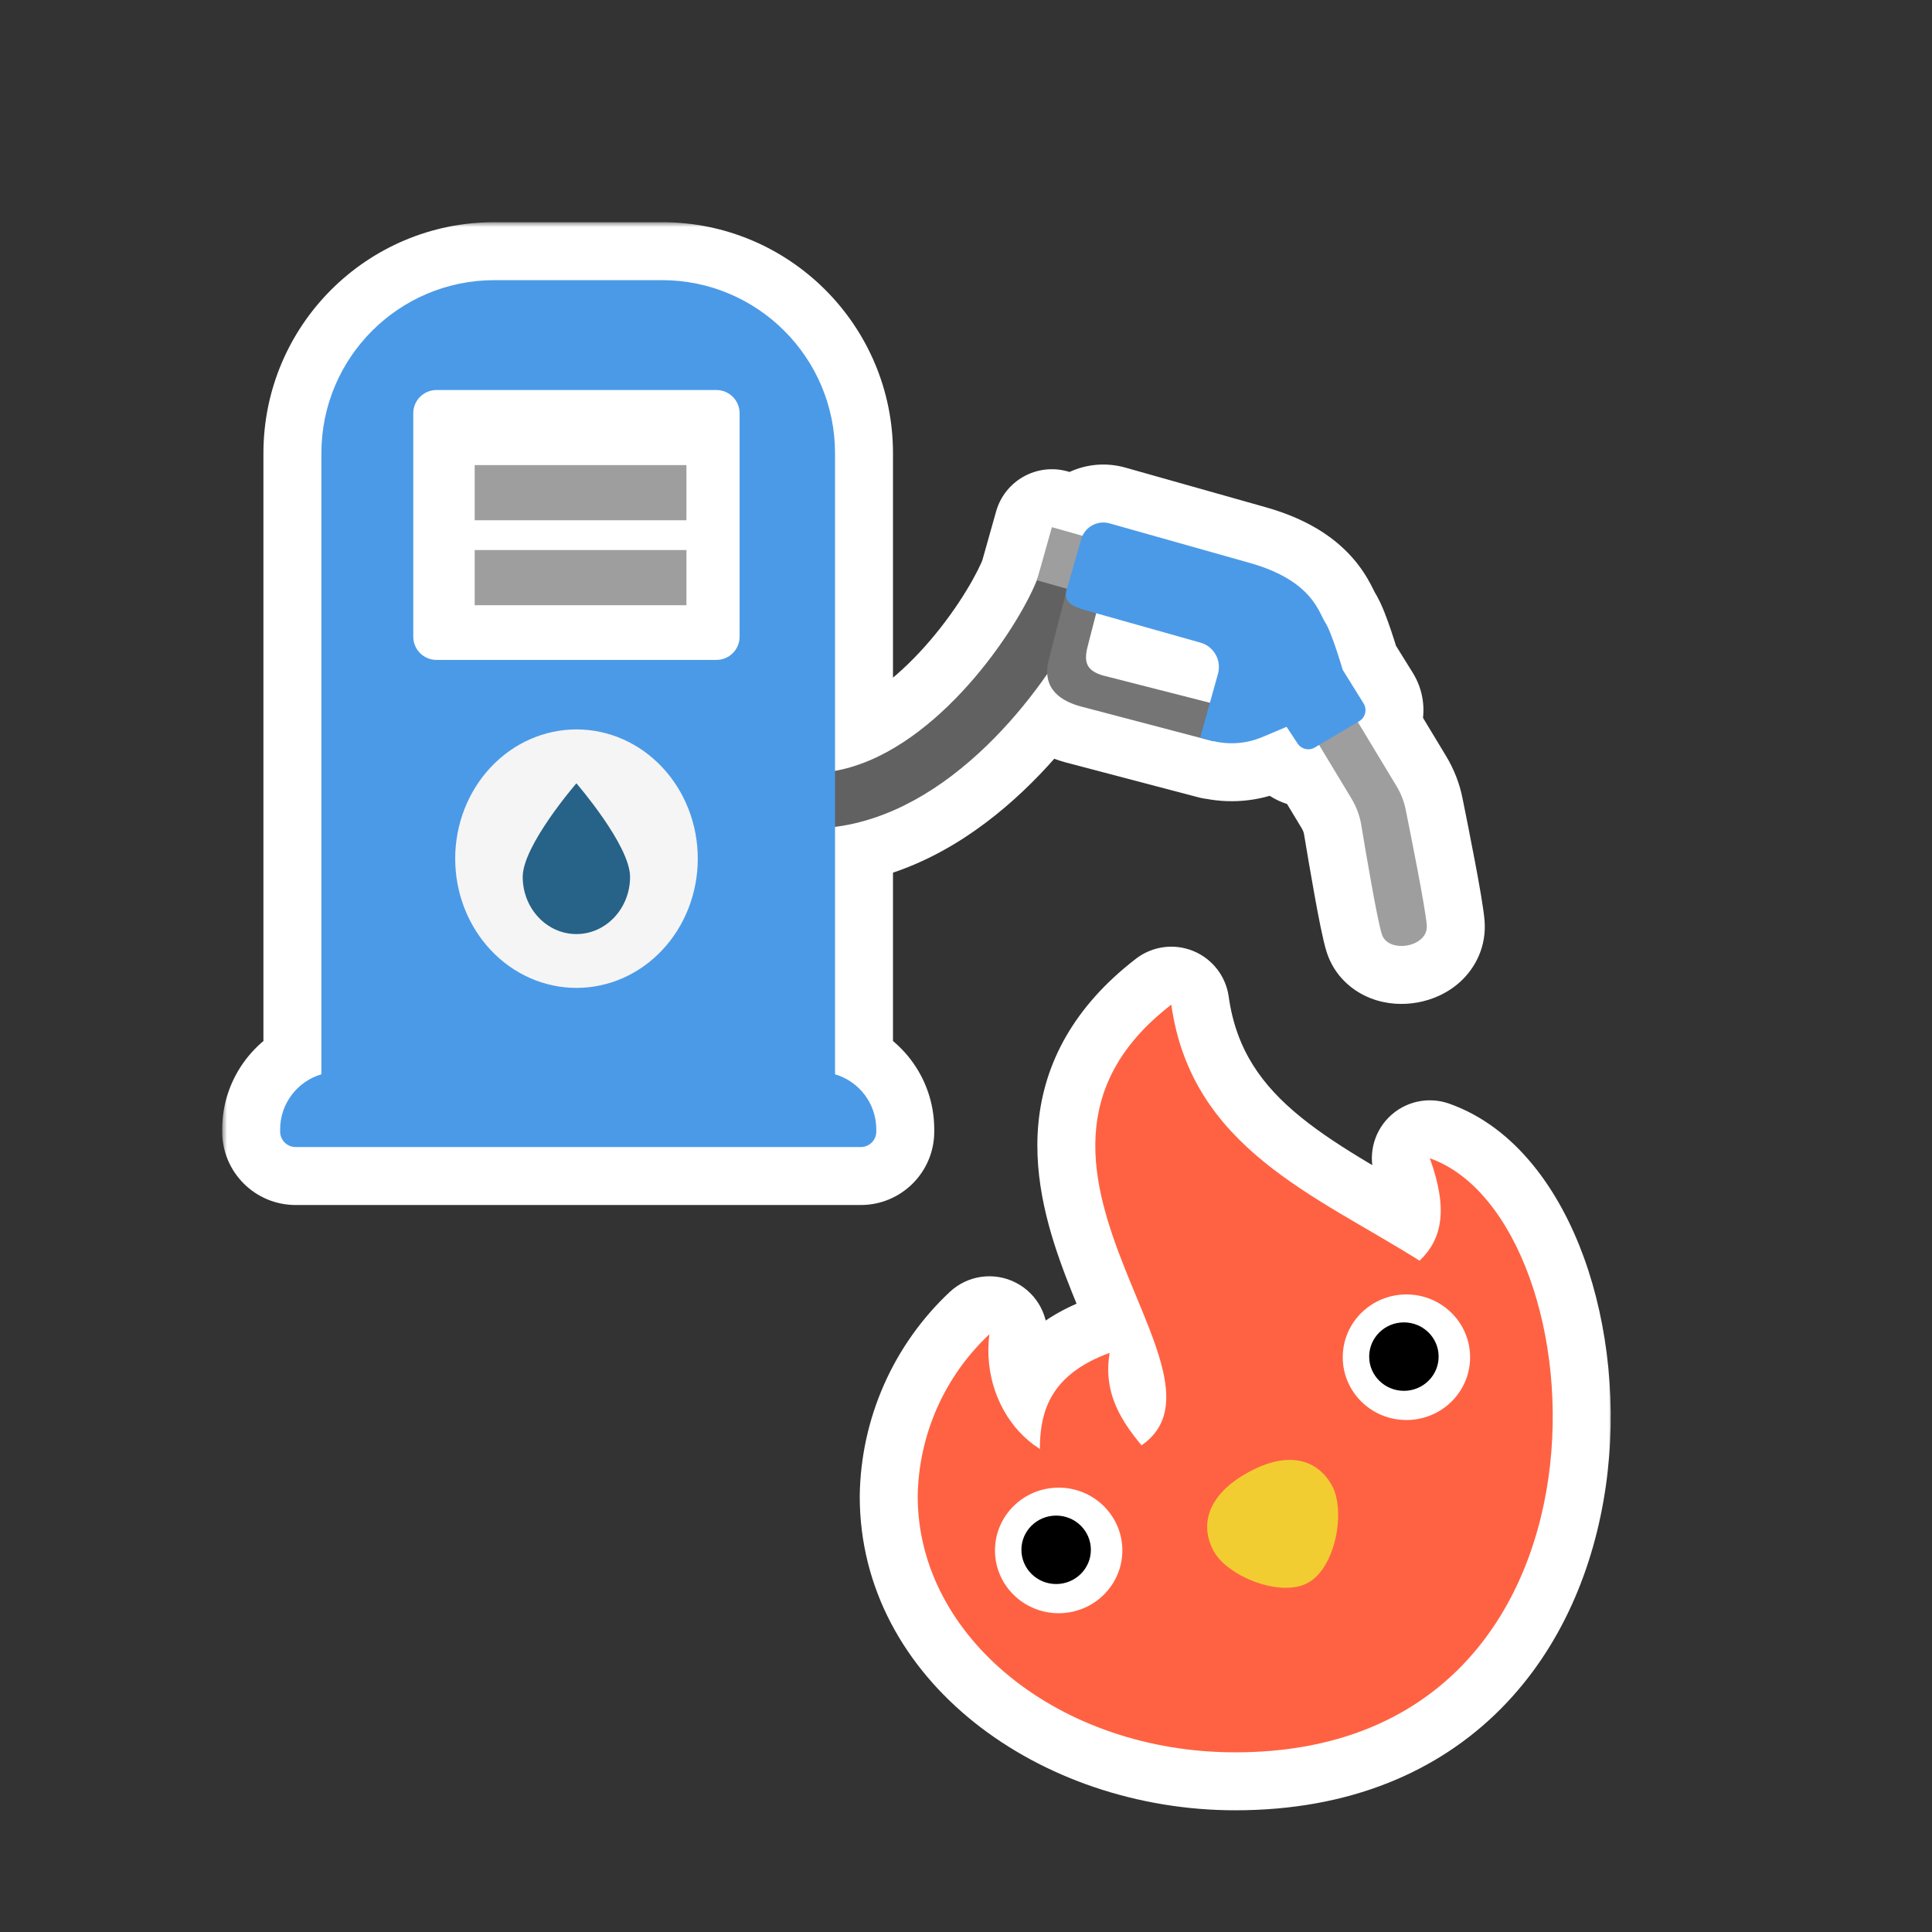 <svg width="200" height="200" viewBox="0 0 200 200" fill="none" xmlns="http://www.w3.org/2000/svg">
<rect x="0" y="0" width="200" height="200" fill="#333333" stroke="none"/>
<mask id="path-1-outside-1_1062_20903" maskUnits="userSpaceOnUse" x="23" y="23" width="144" height="165" fill="black">
<rect fill="white" x="23" y="23" width="144" height="165"/>
<path d="M121.253 104C123.331 118.844 136.182 123.721 146.954 130.507C149.308 128.259 149.923 125.184 148.015 119.904C166.04 126.266 169.432 181.401 127.869 181.401C109.717 181.401 95 169.526 95 154.894C95.048 151.743 95.73 148.634 97.005 145.752C98.28 142.87 100.122 140.275 102.422 138.12C101.786 143.095 104.044 147.747 107.65 149.992C107.652 146.151 108.704 142.294 114.87 140.05C114.192 144.068 115.96 146.966 118.173 149.618C129.074 142.06 100.3 120.149 121.253 104ZM68.524 29C78.418 29 86.442 37.025 86.442 46.919V79.799C88.875 79.365 91.235 78.319 93.495 76.841C97.893 73.965 101.651 69.605 104.248 65.694C105.538 63.751 106.495 61.989 107.078 60.671C107.199 60.398 107.296 60.154 107.378 59.94L108.892 54.574L112.058 55.466C112.547 54.42 113.731 53.858 114.871 54.182L129.381 58.277C135.882 60.111 136.522 63.437 137.189 64.44C137.855 65.442 138.995 69.33 139.001 69.35L141.152 72.811C141.547 73.447 141.343 74.277 140.703 74.658L140.561 74.742L144.558 81.362C145.021 82.126 145.348 82.955 145.519 83.826C146.123 86.813 147.552 93.972 147.7 95.779C147.883 98.081 143.681 98.745 143.045 96.712C142.556 95.15 141.415 88.41 140.919 85.408C140.758 84.444 140.412 83.515 139.906 82.671L136.553 77.116L136.108 77.38C135.5 77.746 134.715 77.557 134.326 76.969L133.184 75.239L130.702 76.289C129.098 76.972 127.326 77.12 125.631 76.725L125.625 76.746L111.828 73.117C110.309 72.689 108.542 71.812 108.413 69.766C105.576 73.852 101.537 78.434 96.634 81.641C93.604 83.622 90.16 85.122 86.442 85.599V111.211C88.91 111.936 90.713 114.21 90.713 116.917V117.142C90.713 118.024 89.995 118.742 89.112 118.742H30.601C29.718 118.742 29 118.024 29 117.142V116.917C29 114.217 30.803 111.936 33.27 111.211V46.919C33.27 37.025 41.287 29 51.188 29H68.524ZM112.686 66.549C112.195 68.296 112.233 69.378 114.208 69.934L125.247 72.749L125.309 72.531L118.557 64.913L113.477 63.481L112.686 66.549Z"/>
</mask>
<path d="M121.253 104L127.195 103.168C126.899 101.052 125.499 99.253 123.52 98.445C121.542 97.637 119.283 97.943 117.59 99.248L121.253 104ZM146.954 130.507L143.756 135.584C146.083 137.049 149.109 136.745 151.098 134.846L146.954 130.507ZM148.015 119.904L150.012 114.246C147.825 113.475 145.389 114.032 143.756 115.678C142.123 117.323 141.584 119.763 142.372 121.944L148.015 119.904ZM127.869 181.401L127.869 187.401L127.869 187.401L127.869 181.401ZM95 154.894L89.001 154.802C89 154.833 89 154.863 89 154.894L95 154.894ZM97.005 145.752L91.518 143.324L91.518 143.324L97.005 145.752ZM102.422 138.12L108.373 138.881C108.694 136.371 107.406 133.93 105.153 132.778C102.9 131.626 100.166 132.011 98.32 133.742L102.422 138.12ZM107.65 149.992L104.48 155.086C106.329 156.237 108.658 156.296 110.562 155.238C112.467 154.181 113.649 152.174 113.65 149.995L107.65 149.992ZM114.87 140.05L120.786 141.048C121.142 138.942 120.351 136.806 118.71 135.439C117.069 134.073 114.825 133.681 112.818 134.412L114.87 140.05ZM118.173 149.618L113.566 153.462C115.557 155.848 119.038 156.319 121.591 154.549L118.173 149.618ZM68.524 29L68.525 23H68.524V29ZM86.442 79.799H80.442C80.442 81.574 81.229 83.259 82.59 84.399C83.951 85.539 85.748 86.017 87.496 85.706L86.442 79.799ZM93.495 76.841L96.779 81.862L96.779 81.862L93.495 76.841ZM104.248 65.694L109.246 69.013L109.246 69.013L104.248 65.694ZM107.078 60.671L112.565 63.099L112.565 63.099L107.078 60.671ZM107.378 59.94L112.982 62.085C113.046 61.916 113.103 61.744 113.153 61.569L107.378 59.94ZM108.892 54.574L110.518 48.799C107.329 47.901 104.016 49.757 103.117 52.945L108.892 54.574ZM112.058 55.466L110.431 61.241C113.259 62.038 116.248 60.669 117.493 58.008L112.058 55.466ZM114.871 54.182L113.231 59.953L113.241 59.956L114.871 54.182ZM129.381 58.277L127.751 64.052L127.752 64.052L129.381 58.277ZM137.189 64.44L132.194 67.764L132.194 67.764L137.189 64.44ZM139.001 69.35L133.243 71.037C133.396 71.558 133.619 72.056 133.905 72.517L139.001 69.35ZM141.152 72.811L146.252 69.65L146.248 69.643L141.152 72.811ZM140.703 74.658L143.748 79.828C143.757 79.823 143.767 79.817 143.776 79.812L140.703 74.658ZM140.561 74.742L137.515 69.572C136.134 70.386 135.136 71.718 134.744 73.272C134.351 74.825 134.596 76.472 135.424 77.843L140.561 74.742ZM144.558 81.362L139.421 84.463L139.428 84.474L144.558 81.362ZM145.519 83.826L139.63 84.978C139.633 84.991 139.635 85.004 139.638 85.016L145.519 83.826ZM147.7 95.779L153.681 95.304C153.681 95.299 153.68 95.293 153.68 95.288L147.7 95.779ZM143.045 96.712L137.318 98.503L137.318 98.503L143.045 96.712ZM140.919 85.408L146.839 84.429L146.838 84.423L140.919 85.408ZM139.906 82.671L145.052 79.586C145.049 79.58 145.046 79.575 145.043 79.57L139.906 82.671ZM136.553 77.116L141.689 74.015C139.986 71.194 136.325 70.274 133.491 71.956L136.553 77.116ZM136.108 77.38L133.046 72.22C133.036 72.226 133.026 72.232 133.016 72.238L136.108 77.38ZM134.326 76.969L139.333 73.663L139.332 73.662L134.326 76.969ZM133.184 75.239L138.19 71.932C136.596 69.52 133.509 68.587 130.846 69.713L133.184 75.239ZM130.702 76.289L128.364 70.763C128.36 70.765 128.355 70.767 128.351 70.769L130.702 76.289ZM125.631 76.725L126.995 70.882C123.852 70.148 120.691 72.032 119.842 75.146L125.631 76.725ZM125.625 76.746L124.099 82.549C127.283 83.386 130.547 81.501 131.414 78.325L125.625 76.746ZM111.828 73.117L110.199 78.892C110.233 78.901 110.267 78.911 110.302 78.92L111.828 73.117ZM108.413 69.766L114.401 69.389C114.241 66.84 112.485 64.673 110.026 63.986C107.566 63.3 104.941 64.246 103.485 66.343L108.413 69.766ZM96.634 81.641L99.918 86.662L99.918 86.662L96.634 81.641ZM86.442 85.599L85.68 79.647C82.685 80.031 80.442 82.58 80.442 85.599H86.442ZM86.442 111.211H80.442C80.442 113.873 82.196 116.217 84.75 116.967L86.442 111.211ZM90.713 116.917L96.713 116.917L96.713 116.917L90.713 116.917ZM29 116.917L23 116.917V116.917H29ZM33.27 111.211L34.963 116.967C37.517 116.217 39.27 113.873 39.27 111.211H33.27ZM51.188 29L51.188 23L51.188 23L51.188 29ZM112.686 66.549L118.463 68.169C118.474 68.129 118.485 68.088 118.495 68.047L112.686 66.549ZM114.208 69.934L112.584 75.71C112.631 75.723 112.678 75.735 112.725 75.748L114.208 69.934ZM125.247 72.749L123.764 78.563C126.917 79.367 130.136 77.511 131.021 74.38L125.247 72.749ZM125.309 72.531L131.083 74.162C131.638 72.196 131.154 70.081 129.799 68.552L125.309 72.531ZM118.557 64.913L123.047 60.933C122.284 60.073 121.291 59.45 120.184 59.138L118.557 64.913ZM113.477 63.481L115.104 57.706C113.55 57.269 111.885 57.475 110.486 58.28C109.086 59.085 108.07 60.42 107.667 61.983L113.477 63.481ZM121.253 104L115.311 104.832C116.613 114.134 121.398 120.323 127.055 124.928C129.807 127.168 132.785 129.055 135.61 130.741C138.583 132.517 141.123 133.925 143.756 135.584L146.954 130.507L150.152 125.43C147.399 123.696 144.293 121.95 141.762 120.438C139.082 118.838 136.699 117.305 134.631 115.622C130.65 112.381 127.971 108.71 127.195 103.168L121.253 104ZM146.954 130.507L151.098 134.846C153.175 132.862 154.644 130.293 155.038 127.072C155.406 124.067 154.78 120.97 153.657 117.865L148.015 119.904L142.372 121.944C143.158 124.119 143.178 125.199 143.127 125.613C143.106 125.785 143.073 125.847 143.063 125.866C143.049 125.893 142.993 125.993 142.81 126.168L146.954 130.507ZM148.015 119.904L146.018 125.562C148.068 126.286 150.742 128.923 152.677 134.246C154.529 139.344 155.261 145.833 154.348 152.185C153.437 158.528 150.956 164.313 146.834 168.454C142.821 172.485 136.821 175.401 127.869 175.401L127.869 181.401L127.869 187.401C139.699 187.401 148.861 183.426 155.338 176.92C161.706 170.524 165.043 162.128 166.227 153.892C167.408 145.665 166.51 137.177 163.955 130.148C161.483 123.344 156.974 116.704 150.012 114.246L148.015 119.904ZM127.869 181.401V175.401C111.762 175.401 101 165.072 101 154.894H95H89C89 173.979 107.672 187.401 127.869 187.401V181.401ZM95 154.894L100.999 154.985C101.035 152.639 101.543 150.325 102.492 148.18L97.005 145.752L91.518 143.324C89.917 146.942 89.061 150.846 89.001 154.802L95 154.894ZM97.005 145.752L102.492 148.18C103.441 146.035 104.812 144.102 106.524 142.499L102.422 138.12L98.32 133.742C95.432 136.447 93.119 139.706 91.518 143.324L97.005 145.752ZM102.422 138.12L96.47 137.359C95.559 144.489 98.738 151.512 104.48 155.086L107.65 149.992L110.821 144.898C109.35 143.983 108.013 141.701 108.373 138.881L102.422 138.12ZM107.65 149.992L113.65 149.995C113.651 148.56 113.863 147.894 114.095 147.507C114.264 147.224 114.814 146.455 116.922 145.688L114.87 140.05L112.818 134.412C108.76 135.889 105.701 138.17 103.802 141.337C101.966 144.4 101.652 147.584 101.65 149.989L107.65 149.992ZM114.87 140.05L108.954 139.052C107.829 145.715 111.009 150.398 113.566 153.462L118.173 149.618L122.78 145.774C121.823 144.628 121.285 143.798 120.995 143.086C120.751 142.486 120.646 141.883 120.786 141.048L114.87 140.05ZM118.173 149.618L121.591 154.549C124.158 152.769 125.803 150.318 126.436 147.438C127.016 144.796 126.651 142.223 126.13 140.126C125.601 137.999 124.771 135.833 123.974 133.866C123.118 131.755 122.328 129.937 121.551 127.897C120.015 123.86 119.155 120.451 119.439 117.441C119.688 114.8 120.875 111.867 124.916 108.752L121.253 104L117.59 99.248C111.155 104.208 108.081 110.069 107.492 116.314C106.937 122.191 108.66 127.76 110.336 132.164C111.165 134.345 112.138 136.613 112.853 138.376C113.626 140.282 114.175 141.777 114.484 143.02C114.8 144.292 114.73 144.797 114.715 144.863C114.715 144.866 114.72 144.841 114.738 144.799C114.756 144.756 114.78 144.711 114.808 144.669C114.872 144.576 114.893 144.591 114.754 144.687L118.173 149.618ZM68.524 29L68.524 35C75.104 35 80.442 40.338 80.442 46.919H86.442H92.442C92.442 33.712 81.732 23 68.525 23L68.524 29ZM86.442 46.919H80.442V79.799H86.442H92.442V46.919H86.442ZM86.442 79.799L87.496 85.706C90.908 85.097 94.019 83.667 96.779 81.862L93.495 76.841L90.211 71.819C88.451 72.971 86.842 73.633 85.389 73.892L86.442 79.799ZM93.495 76.841L96.779 81.862C102.086 78.392 106.38 73.331 109.246 69.013L104.248 65.694L99.25 62.375C96.923 65.88 93.7 69.538 90.211 71.819L93.495 76.841ZM104.248 65.694L109.246 69.013C110.689 66.841 111.821 64.78 112.565 63.099L107.078 60.671L101.592 58.242C101.169 59.197 100.387 60.662 99.25 62.375L104.248 65.694ZM107.078 60.671L112.565 63.099C112.739 62.705 112.876 62.36 112.982 62.085L107.378 59.94L101.774 57.796C101.716 57.947 101.659 58.091 101.592 58.242L107.078 60.671ZM107.378 59.94L113.153 61.569L114.666 56.203L108.892 54.574L103.117 52.945L101.603 58.312L107.378 59.94ZM108.892 54.574L107.265 60.35L110.431 61.241L112.058 55.466L113.684 49.691L110.518 48.799L108.892 54.574ZM112.058 55.466L117.493 58.008C116.754 59.586 114.966 60.446 113.231 59.953L114.871 54.182L116.511 48.41C112.496 47.269 108.34 49.253 106.623 52.924L112.058 55.466ZM114.871 54.182L113.241 59.956L127.751 64.052L129.381 58.277L131.011 52.503L116.501 48.407L114.871 54.182ZM129.381 58.277L127.752 64.052C130.091 64.712 130.818 65.465 130.991 65.66C131.107 65.79 131.194 65.921 131.301 66.124C131.375 66.263 131.419 66.356 131.549 66.619C131.627 66.776 131.867 67.272 132.194 67.764L137.189 64.44L142.185 61.117C142.345 61.358 142.419 61.53 142.309 61.306C142.251 61.188 142.084 60.843 141.902 60.5C141.499 59.739 140.894 58.736 139.954 57.68C138.015 55.503 135.172 53.676 131.009 52.503L129.381 58.277ZM137.189 64.44L132.194 67.764C132.039 67.531 131.984 67.397 132.027 67.488C132.053 67.544 132.103 67.658 132.176 67.84C132.32 68.204 132.487 68.671 132.654 69.171C132.819 69.661 132.967 70.131 133.076 70.483C133.129 70.657 133.172 70.8 133.201 70.897C133.216 70.945 133.227 70.982 133.234 71.006C133.238 71.018 133.24 71.027 133.242 71.032C133.242 71.034 133.243 71.036 133.243 71.037C133.243 71.037 133.243 71.037 133.243 71.037C133.243 71.038 133.243 71.038 133.243 71.038C133.243 71.038 133.243 71.038 133.243 71.038C133.243 71.038 133.243 71.037 133.243 71.037C133.243 71.037 133.243 71.037 133.243 71.037L139.001 69.35L144.759 67.662C144.759 67.662 144.759 67.662 144.759 67.662C144.759 67.661 144.758 67.661 144.758 67.661C144.758 67.66 144.758 67.66 144.758 67.659C144.758 67.658 144.757 67.656 144.757 67.655C144.756 67.651 144.754 67.647 144.753 67.641C144.75 67.631 144.745 67.616 144.74 67.599C144.729 67.563 144.715 67.513 144.696 67.452C144.659 67.328 144.607 67.156 144.543 66.948C144.415 66.534 144.236 65.965 144.031 65.355C143.83 64.755 143.586 64.061 143.33 63.414C143.13 62.911 142.737 61.947 142.185 61.117L137.189 64.44ZM139.001 69.35L133.905 72.517L136.057 75.978L141.152 72.811L146.248 69.643L144.097 66.182L139.001 69.35ZM141.152 72.811L136.053 75.972C134.679 73.756 135.39 70.841 137.631 69.505L140.703 74.658L143.776 79.812C147.295 77.713 148.414 73.137 146.252 69.65L141.152 72.811ZM140.703 74.658L137.658 69.488L137.515 69.572L140.561 74.742L143.606 79.912L143.748 79.828L140.703 74.658ZM140.561 74.742L135.424 77.843L139.421 84.463L144.558 81.362L149.694 78.261L145.697 71.641L140.561 74.742ZM144.558 81.362L139.428 84.474C139.541 84.66 139.601 84.829 139.63 84.978L145.519 83.826L151.407 82.674C151.095 81.082 150.502 79.593 149.688 78.251L144.558 81.362ZM145.519 83.826L139.638 85.016C139.938 86.502 140.441 89.008 140.885 91.359C141.107 92.536 141.31 93.651 141.466 94.569C141.543 95.028 141.605 95.419 141.651 95.733C141.674 95.888 141.691 96.015 141.703 96.113C141.709 96.162 141.713 96.2 141.716 96.228C141.718 96.242 141.719 96.252 141.719 96.26C141.72 96.267 141.72 96.271 141.72 96.27L147.7 95.779L153.68 95.288C153.574 93.995 153.102 91.383 152.676 89.131C152.217 86.704 151.703 84.137 151.399 82.636L145.519 83.826ZM147.7 95.779L141.719 96.255C141.6 94.763 142.276 93.517 143.038 92.803C143.678 92.203 144.291 92.025 144.615 91.966C144.943 91.907 145.516 91.872 146.249 92.159C147.079 92.483 148.274 93.331 148.771 94.921L143.045 96.712L137.318 98.503C138.134 101.11 140.092 102.637 141.883 103.336C143.578 103.998 145.309 104.035 146.744 103.776C148.176 103.518 149.844 102.869 151.241 101.561C152.759 100.139 153.891 97.946 153.681 95.304L147.7 95.779ZM143.045 96.712L148.771 94.921C148.778 94.943 148.747 94.84 148.678 94.543C148.615 94.274 148.541 93.927 148.455 93.508C148.284 92.672 148.089 91.639 147.889 90.531C147.489 88.32 147.085 85.919 146.839 84.429L140.919 85.408L134.999 86.387C135.249 87.899 135.664 90.369 136.081 92.669C136.459 94.755 136.936 97.278 137.318 98.503L143.045 96.712ZM140.919 85.408L146.838 84.423C146.55 82.697 145.935 81.058 145.052 79.586L139.906 82.671L134.76 85.756C134.89 85.972 134.967 86.191 135 86.393L140.919 85.408ZM139.906 82.671L145.043 79.57L141.689 74.015L136.553 77.116L131.416 80.217L134.77 85.772L139.906 82.671ZM136.553 77.116L133.491 71.956L133.046 72.22L136.108 77.38L139.17 82.54L139.615 82.276L136.553 77.116ZM136.108 77.38L133.016 72.238C135.225 70.91 137.99 71.629 139.333 73.663L134.326 76.969L129.319 80.275C131.439 83.486 135.774 84.582 139.2 82.522L136.108 77.38ZM134.326 76.969L139.332 73.662L138.19 71.932L133.184 75.239L128.177 78.547L129.32 80.276L134.326 76.969ZM133.184 75.239L130.846 69.713L128.364 70.763L130.702 76.289L133.04 81.815L135.521 80.765L133.184 75.239ZM130.702 76.289L128.351 70.769C127.932 70.947 127.462 70.991 126.995 70.882L125.631 76.725L124.267 82.568C127.19 83.25 130.264 82.997 133.053 81.809L130.702 76.289ZM125.631 76.725L119.842 75.146L119.836 75.167L125.625 76.746L131.414 78.325L131.419 78.303L125.631 76.725ZM125.625 76.746L127.151 70.944L113.354 67.314L111.828 73.117L110.302 78.92L124.099 82.549L125.625 76.746ZM111.828 73.117L113.458 67.343C113.289 67.295 113.199 67.258 113.168 67.244C113.133 67.229 113.231 67.267 113.392 67.399C113.564 67.54 113.822 67.797 114.043 68.197C114.272 68.614 114.379 69.038 114.401 69.389L108.413 69.766L102.425 70.142C102.822 76.448 108.454 78.399 110.199 78.892L111.828 73.117ZM108.413 69.766L103.485 66.343C100.917 70.041 97.397 73.972 93.35 76.619L96.634 81.641L99.918 86.662C105.677 82.896 110.234 77.662 113.341 73.188L108.413 69.766ZM96.634 81.641L93.35 76.619C90.879 78.235 88.287 79.313 85.68 79.647L86.442 85.599L87.205 91.55C92.033 90.931 96.328 89.01 99.918 86.662L96.634 81.641ZM86.442 85.599H80.442V111.211H86.442H92.442V85.599H86.442ZM86.442 111.211L84.75 116.967C84.742 116.965 84.737 116.962 84.734 116.96C84.732 116.959 84.731 116.957 84.728 116.955C84.726 116.951 84.721 116.944 84.717 116.932C84.715 116.926 84.714 116.921 84.713 116.917C84.713 116.913 84.713 116.913 84.713 116.917L90.713 116.917L96.713 116.917C96.713 111.468 93.078 106.908 88.134 105.454L86.442 111.211ZM90.713 116.917H84.713V117.142H90.713H96.713V116.917H90.713ZM90.713 117.142H84.713C84.713 114.71 86.681 112.742 89.112 112.742V118.742V124.742C93.308 124.742 96.713 121.338 96.713 117.142H90.713ZM89.112 118.742V112.742H30.601V118.742V124.742H89.112V118.742ZM30.601 118.742V112.742C33.032 112.742 35 114.71 35 117.142H29H23C23 121.338 26.404 124.742 30.601 124.742V118.742ZM29 117.142H35V116.917H29H23V117.142H29ZM29 116.917L35 116.917C35 116.914 35 116.916 34.999 116.921C34.999 116.925 34.997 116.931 34.995 116.936C34.992 116.947 34.987 116.953 34.986 116.955C34.985 116.956 34.984 116.957 34.983 116.958C34.98 116.96 34.973 116.964 34.963 116.967L33.27 111.211L31.578 105.454C26.63 106.909 23 111.48 23 116.917L29 116.917ZM33.27 111.211H39.27V46.919H33.27H27.27V111.211H33.27ZM33.27 46.919H39.27C39.27 40.337 44.603 35 51.189 35L51.188 29L51.188 23C37.971 23 27.27 33.713 27.27 46.919H33.27ZM51.188 29V35H68.524V29V23H51.188V29ZM112.686 66.549L106.909 64.928C106.68 65.744 105.977 68.144 106.858 70.667C107.984 73.892 110.735 75.19 112.584 75.71L114.208 69.934L115.832 64.158C115.776 64.142 116.166 64.237 116.686 64.63C117.296 65.091 117.87 65.802 118.187 66.71C118.469 67.518 118.428 68.142 118.411 68.317C118.395 68.479 118.376 68.478 118.463 68.169L112.686 66.549ZM114.208 69.934L112.725 75.748L123.764 78.563L125.247 72.749L126.73 66.935L115.691 64.12L114.208 69.934ZM125.247 72.749L131.021 74.38L131.083 74.162L125.309 72.531L119.535 70.9L119.473 71.118L125.247 72.749ZM125.309 72.531L129.799 68.552L123.047 60.933L118.557 64.913L114.066 68.893L120.818 76.511L125.309 72.531ZM118.557 64.913L120.184 59.138L115.104 57.706L113.477 63.481L111.849 69.257L116.929 70.688L118.557 64.913ZM113.477 63.481L107.667 61.983L106.876 65.051L112.686 66.549L118.495 68.047L119.286 64.98L113.477 63.481Z" fill="white" mask="url(#path-1-outside-1_1062_20903)"/>
<path d="M60 62.778C84.921 108.704 111.758 62.058 110.48 58.862" stroke="#616161" stroke-width="5.734" stroke-miterlimit="10"/>
<path d="M107.342 60.075L108.892 54.574L112.462 55.58L110.911 61.081L107.342 60.075Z" fill="#9E9E9E"/>
<path d="M133.024 71.271L139.906 82.671C140.412 83.515 140.759 84.444 140.919 85.408C141.416 88.41 142.557 95.15 143.046 96.712C143.681 98.745 147.883 98.081 147.7 95.779C147.552 93.972 146.123 86.813 145.519 83.826C145.348 82.955 145.021 82.126 144.558 81.362L137.325 69.384L133.024 71.271Z" fill="#9E9E9E"/>
<path d="M128.466 64.105L125.578 72.834L114.208 69.933C112.233 69.378 112.196 68.297 112.686 66.549L114.337 60.153M129.471 63.129L110.435 61.023L108.557 68.348C107.802 71.433 109.997 72.601 111.829 73.118L125.626 76.746L129.471 63.129Z" fill="#757575"/>
<path d="M140.704 74.659L136.109 77.38C135.5 77.746 134.715 77.558 134.327 76.969L133.185 75.239L130.702 76.289C128.975 77.025 127.054 77.141 125.244 76.625L124.246 76.347L126.09 69.731C126.465 68.336 125.648 66.904 124.258 66.521L112.27 63.142C110.991 62.757 110.026 62.288 110.432 61.011L111.942 55.758C112.333 54.526 113.63 53.829 114.872 54.182L129.381 58.277C135.882 60.111 136.522 63.437 137.19 64.441C137.857 65.444 139.002 69.35 139.002 69.35L141.153 72.81C141.548 73.446 141.344 74.277 140.704 74.659Z" fill="#4B9AE8"/>
<path d="M86.442 111.211V46.919C86.442 37.024 78.418 29 68.524 29H51.189C41.287 29 33.27 37.024 33.27 46.919V111.211C30.802 111.937 29 114.218 29 116.917V117.142C29 118.024 29.718 118.742 30.6 118.742H89.112C89.995 118.742 90.713 118.024 90.713 117.142V116.917C90.713 114.21 88.91 111.937 86.442 111.211Z" fill="#4B9AE8"/>
<path d="M74.162 68.314H45.183C43.859 68.314 42.782 67.238 42.782 65.914V42.775C42.782 41.452 43.859 40.375 45.183 40.375H74.162C75.486 40.375 76.563 41.452 76.563 42.775V65.906C76.563 67.238 75.493 68.314 74.162 68.314Z" fill="white"/>
<path d="M49.14 48.145H71.059V53.859H49.14V48.145Z" fill="#9E9E9E"/>
<path d="M49.14 56.94H71.059V62.653H49.14V56.94Z" fill="#9E9E9E"/>
<path d="M47.121 88.888C47.121 90.645 47.446 92.385 48.077 94.008C48.708 95.631 49.633 97.106 50.799 98.348C51.965 99.591 53.349 100.576 54.872 101.249C56.396 101.921 58.029 102.267 59.678 102.267C61.327 102.267 62.959 101.921 64.483 101.249C66.006 100.576 67.39 99.591 68.556 98.348C69.722 97.106 70.647 95.631 71.278 94.008C71.909 92.385 72.234 90.645 72.234 88.888C72.234 85.34 70.911 81.936 68.556 79.427C66.201 76.918 63.008 75.509 59.678 75.509C56.347 75.509 53.154 76.918 50.799 79.427C48.444 81.936 47.121 85.34 47.121 88.888Z" fill="#F5F5F5"/>
<path d="M54.111 90.772C54.111 87.504 59.668 81.088 59.668 81.088C59.668 81.088 65.224 87.504 65.224 90.772C65.224 94.041 62.734 96.695 59.668 96.695C56.602 96.695 54.111 94.041 54.111 90.772Z" fill="#276288"/>
<path d="M107.597 158.308C109.208 153.304 103.801 144.079 114.87 140.05C113.131 150.356 127.467 153.304 124.201 163.589L107.597 158.308Z" fill="#FF6242"/>
<path d="M148.015 119.904C149.923 125.185 149.308 128.259 146.954 130.507C136.182 123.721 123.331 118.844 121.253 104C99.241 120.965 132.11 144.291 116.206 150.653C108.338 153.812 101.362 146.412 102.422 138.12C100.122 140.275 98.28 142.87 97.005 145.752C95.73 148.634 95.048 151.743 95 154.894C95 169.526 109.717 181.401 127.869 181.401C169.432 181.401 166.04 126.266 148.015 119.904Z" fill="#FF6242"/>
<path d="M137.884 153.783C139.32 156.401 138.275 162.259 135.419 163.84C132.564 165.421 127.074 163.185 125.642 160.574C124.206 157.956 124.905 154.805 129.161 152.445C133.468 150.056 136.443 151.169 137.884 153.783Z" fill="#F2CD31"/>
<path d="M109.593 167C113.234 167 116.185 164.09 116.185 160.5C116.185 156.91 113.234 154 109.593 154C105.952 154 103 156.91 103 160.5C103 164.09 105.952 167 109.593 167Z" fill="white"/>
<path d="M109.332 163.978C111.318 163.978 112.927 162.392 112.927 160.435C112.927 158.479 111.318 156.893 109.332 156.893C107.346 156.893 105.736 158.479 105.736 160.435C105.736 162.392 107.346 163.978 109.332 163.978Z" fill="black"/>
<path d="M145.593 147C149.234 147 152.185 144.09 152.185 140.5C152.185 136.91 149.234 134 145.593 134C141.952 134 139 136.91 139 140.5C139 144.09 141.952 147 145.593 147Z" fill="white"/>
<path d="M145.332 143.978C147.318 143.978 148.927 142.392 148.927 140.435C148.927 138.479 147.318 136.893 145.332 136.893C143.346 136.893 141.736 138.479 141.736 140.435C141.736 142.392 143.346 143.978 145.332 143.978Z" fill="black"/>
</svg>
